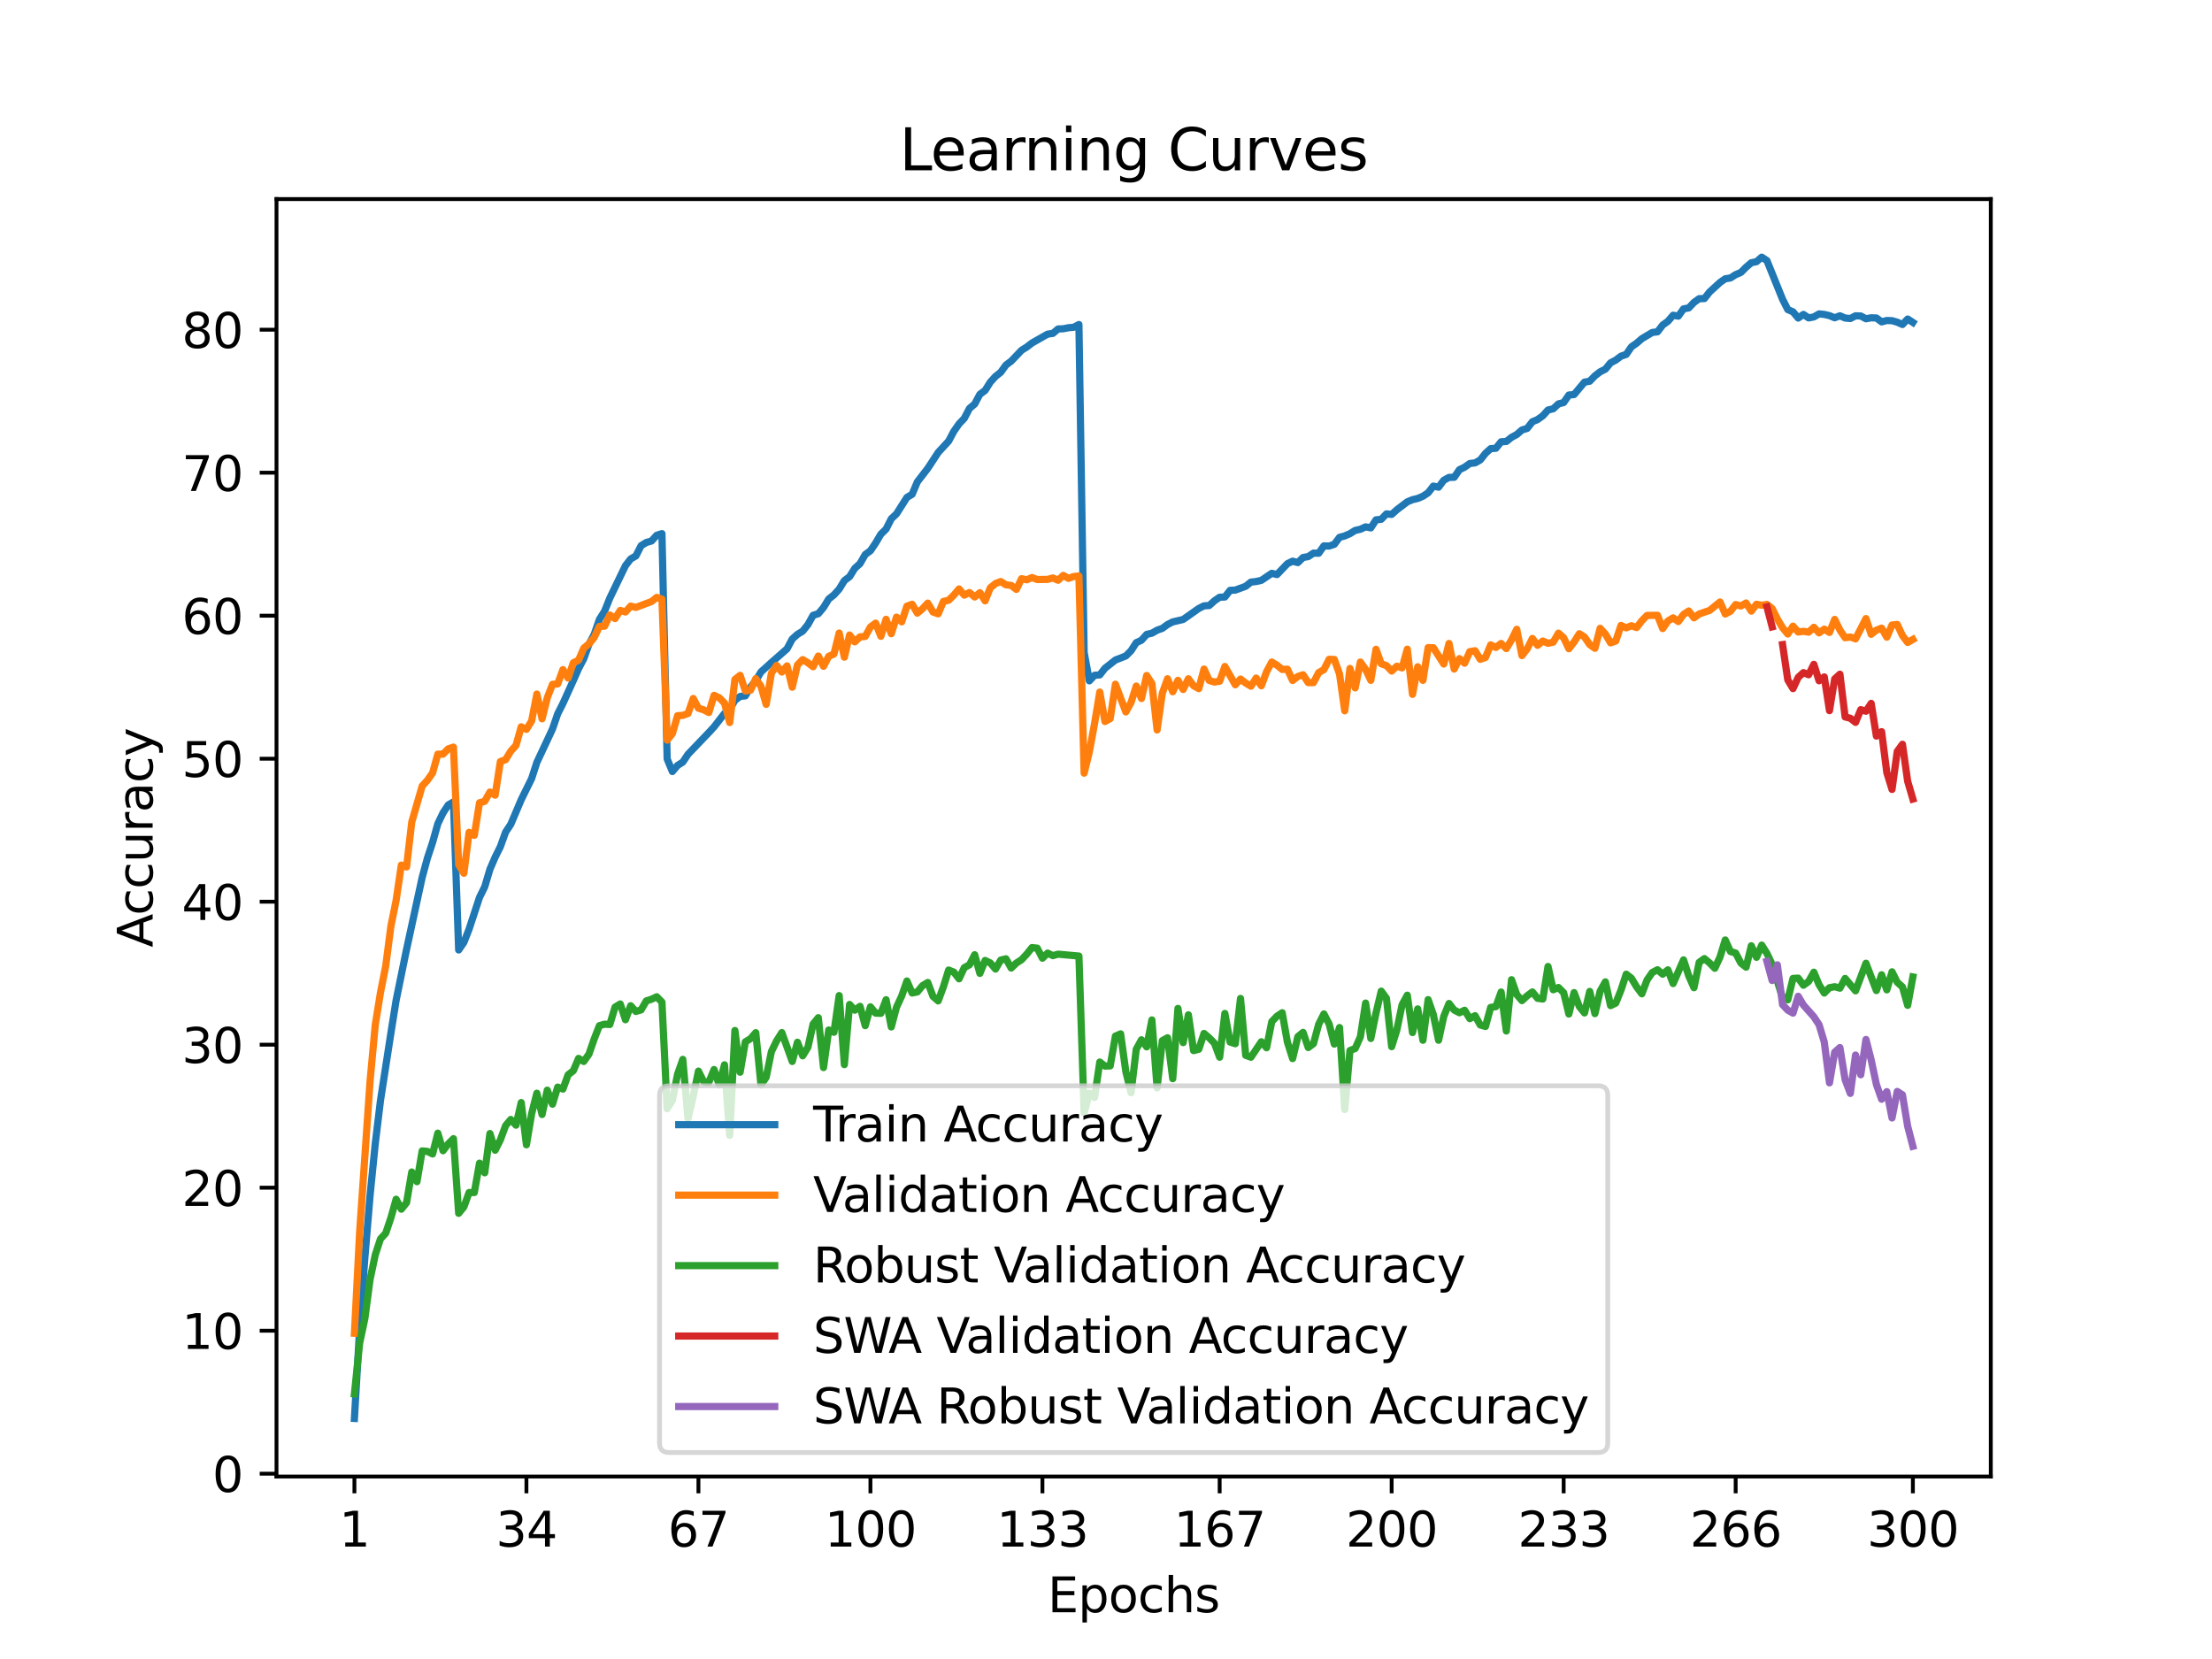 <?xml version="1.0" encoding="utf-8" standalone="no"?>
<!DOCTYPE svg PUBLIC "-//W3C//DTD SVG 1.1//EN"
  "http://www.w3.org/Graphics/SVG/1.1/DTD/svg11.dtd">
<svg xmlns:xlink="http://www.w3.org/1999/xlink" width="460.8pt" height="345.6pt" viewBox="0 0 460.8 345.6" xmlns="http://www.w3.org/2000/svg" version="1.1">
 <defs>
  <style type="text/css">*{stroke-linejoin: round; stroke-linecap: butt}</style>
 </defs>
 <g id="figure_1">
  <g id="patch_1">
   <path d="M 0 345.6 
L 460.8 345.6 
L 460.8 0 
L 0 0 
z
" style="fill: #ffffff"/>
  </g>
  <g id="axes_1">
   <g id="patch_2">
    <path d="M 57.6 307.584 
L 414.72 307.584 
L 414.72 41.472 
L 57.6 41.472 
z
" style="fill: #ffffff"/>
   </g>
   <g id="matplotlib.axis_1">
    <g id="xtick_1">
     <g id="line2d_1">
      <defs>
       <path id="m70c960aba0" d="M 0 0 
L 0 3.5 
" style="stroke: #000000; stroke-width: 0.8"/>
      </defs>
      <g>
       <use xlink:href="#m70c960aba0" x="73.833" y="307.584" style="stroke: #000000; stroke-width: 0.8"/>
      </g>
     </g>
     <g id="text_1">
      <!-- 1 -->
      <g transform="translate(70.651 322.182) scale(0.1 -0.1)">
       <defs>
        <path id="DejaVuSans-31" d="M 794 531 
L 1825 531 
L 1825 4091 
L 703 3866 
L 703 4441 
L 1819 4666 
L 2450 4666 
L 2450 531 
L 3481 531 
L 3481 0 
L 794 0 
L 794 531 
z
" transform="scale(0.016)"/>
       </defs>
       <use xlink:href="#DejaVuSans-31"/>
      </g>
     </g>
    </g>
    <g id="xtick_2">
     <g id="line2d_2">
      <g>
       <use xlink:href="#m70c960aba0" x="109.664" y="307.584" style="stroke: #000000; stroke-width: 0.8"/>
      </g>
     </g>
     <g id="text_2">
      <!-- 34 -->
      <g transform="translate(103.302 322.182) scale(0.1 -0.1)">
       <defs>
        <path id="DejaVuSans-33" d="M 2597 2516 
Q 3050 2419 3304 2112 
Q 3559 1806 3559 1356 
Q 3559 666 3084 287 
Q 2609 -91 1734 -91 
Q 1441 -91 1130 -33 
Q 819 25 488 141 
L 488 750 
Q 750 597 1062 519 
Q 1375 441 1716 441 
Q 2309 441 2620 675 
Q 2931 909 2931 1356 
Q 2931 1769 2642 2001 
Q 2353 2234 1838 2234 
L 1294 2234 
L 1294 2753 
L 1863 2753 
Q 2328 2753 2575 2939 
Q 2822 3125 2822 3475 
Q 2822 3834 2567 4026 
Q 2313 4219 1838 4219 
Q 1578 4219 1281 4162 
Q 984 4106 628 3988 
L 628 4550 
Q 988 4650 1302 4700 
Q 1616 4750 1894 4750 
Q 2613 4750 3031 4423 
Q 3450 4097 3450 3541 
Q 3450 3153 3228 2886 
Q 3006 2619 2597 2516 
z
" transform="scale(0.016)"/>
        <path id="DejaVuSans-34" d="M 2419 4116 
L 825 1625 
L 2419 1625 
L 2419 4116 
z
M 2253 4666 
L 3047 4666 
L 3047 1625 
L 3713 1625 
L 3713 1100 
L 3047 1100 
L 3047 0 
L 2419 0 
L 2419 1100 
L 313 1100 
L 313 1709 
L 2253 4666 
z
" transform="scale(0.016)"/>
       </defs>
       <use xlink:href="#DejaVuSans-33"/>
       <use xlink:href="#DejaVuSans-34" x="63.623"/>
      </g>
     </g>
    </g>
    <g id="xtick_3">
     <g id="line2d_3">
      <g>
       <use xlink:href="#m70c960aba0" x="145.496" y="307.584" style="stroke: #000000; stroke-width: 0.8"/>
      </g>
     </g>
     <g id="text_3">
      <!-- 67 -->
      <g transform="translate(139.133 322.182) scale(0.1 -0.1)">
       <defs>
        <path id="DejaVuSans-36" d="M 2113 2584 
Q 1688 2584 1439 2293 
Q 1191 2003 1191 1497 
Q 1191 994 1439 701 
Q 1688 409 2113 409 
Q 2538 409 2786 701 
Q 3034 994 3034 1497 
Q 3034 2003 2786 2293 
Q 2538 2584 2113 2584 
z
M 3366 4563 
L 3366 3988 
Q 3128 4100 2886 4159 
Q 2644 4219 2406 4219 
Q 1781 4219 1451 3797 
Q 1122 3375 1075 2522 
Q 1259 2794 1537 2939 
Q 1816 3084 2150 3084 
Q 2853 3084 3261 2657 
Q 3669 2231 3669 1497 
Q 3669 778 3244 343 
Q 2819 -91 2113 -91 
Q 1303 -91 875 529 
Q 447 1150 447 2328 
Q 447 3434 972 4092 
Q 1497 4750 2381 4750 
Q 2619 4750 2861 4703 
Q 3103 4656 3366 4563 
z
" transform="scale(0.016)"/>
        <path id="DejaVuSans-37" d="M 525 4666 
L 3525 4666 
L 3525 4397 
L 1831 0 
L 1172 0 
L 2766 4134 
L 525 4134 
L 525 4666 
z
" transform="scale(0.016)"/>
       </defs>
       <use xlink:href="#DejaVuSans-36"/>
       <use xlink:href="#DejaVuSans-37" x="63.623"/>
      </g>
     </g>
    </g>
    <g id="xtick_4">
     <g id="line2d_4">
      <g>
       <use xlink:href="#m70c960aba0" x="181.327" y="307.584" style="stroke: #000000; stroke-width: 0.8"/>
      </g>
     </g>
     <g id="text_4">
      <!-- 100 -->
      <g transform="translate(171.783 322.182) scale(0.1 -0.1)">
       <defs>
        <path id="DejaVuSans-30" d="M 2034 4250 
Q 1547 4250 1301 3770 
Q 1056 3291 1056 2328 
Q 1056 1369 1301 889 
Q 1547 409 2034 409 
Q 2525 409 2770 889 
Q 3016 1369 3016 2328 
Q 3016 3291 2770 3770 
Q 2525 4250 2034 4250 
z
M 2034 4750 
Q 2819 4750 3233 4129 
Q 3647 3509 3647 2328 
Q 3647 1150 3233 529 
Q 2819 -91 2034 -91 
Q 1250 -91 836 529 
Q 422 1150 422 2328 
Q 422 3509 836 4129 
Q 1250 4750 2034 4750 
z
" transform="scale(0.016)"/>
       </defs>
       <use xlink:href="#DejaVuSans-31"/>
       <use xlink:href="#DejaVuSans-30" x="63.623"/>
       <use xlink:href="#DejaVuSans-30" x="127.246"/>
      </g>
     </g>
    </g>
    <g id="xtick_5">
     <g id="line2d_5">
      <g>
       <use xlink:href="#m70c960aba0" x="217.158" y="307.584" style="stroke: #000000; stroke-width: 0.8"/>
      </g>
     </g>
     <g id="text_5">
      <!-- 133 -->
      <g transform="translate(207.615 322.182) scale(0.1 -0.1)">
       <use xlink:href="#DejaVuSans-31"/>
       <use xlink:href="#DejaVuSans-33" x="63.623"/>
       <use xlink:href="#DejaVuSans-33" x="127.246"/>
      </g>
     </g>
    </g>
    <g id="xtick_6">
     <g id="line2d_6">
      <g>
       <use xlink:href="#m70c960aba0" x="254.076" y="307.584" style="stroke: #000000; stroke-width: 0.8"/>
      </g>
     </g>
     <g id="text_6">
      <!-- 167 -->
      <g transform="translate(244.532 322.182) scale(0.1 -0.1)">
       <use xlink:href="#DejaVuSans-31"/>
       <use xlink:href="#DejaVuSans-36" x="63.623"/>
       <use xlink:href="#DejaVuSans-37" x="127.246"/>
      </g>
     </g>
    </g>
    <g id="xtick_7">
     <g id="line2d_7">
      <g>
       <use xlink:href="#m70c960aba0" x="289.907" y="307.584" style="stroke: #000000; stroke-width: 0.8"/>
      </g>
     </g>
     <g id="text_7">
      <!-- 200 -->
      <g transform="translate(280.363 322.182) scale(0.1 -0.1)">
       <defs>
        <path id="DejaVuSans-32" d="M 1228 531 
L 3431 531 
L 3431 0 
L 469 0 
L 469 531 
Q 828 903 1448 1529 
Q 2069 2156 2228 2338 
Q 2531 2678 2651 2914 
Q 2772 3150 2772 3378 
Q 2772 3750 2511 3984 
Q 2250 4219 1831 4219 
Q 1534 4219 1204 4116 
Q 875 4013 500 3803 
L 500 4441 
Q 881 4594 1212 4672 
Q 1544 4750 1819 4750 
Q 2544 4750 2975 4387 
Q 3406 4025 3406 3419 
Q 3406 3131 3298 2873 
Q 3191 2616 2906 2266 
Q 2828 2175 2409 1742 
Q 1991 1309 1228 531 
z
" transform="scale(0.016)"/>
       </defs>
       <use xlink:href="#DejaVuSans-32"/>
       <use xlink:href="#DejaVuSans-30" x="63.623"/>
       <use xlink:href="#DejaVuSans-30" x="127.246"/>
      </g>
     </g>
    </g>
    <g id="xtick_8">
     <g id="line2d_8">
      <g>
       <use xlink:href="#m70c960aba0" x="325.739" y="307.584" style="stroke: #000000; stroke-width: 0.8"/>
      </g>
     </g>
     <g id="text_8">
      <!-- 233 -->
      <g transform="translate(316.195 322.182) scale(0.1 -0.1)">
       <use xlink:href="#DejaVuSans-32"/>
       <use xlink:href="#DejaVuSans-33" x="63.623"/>
       <use xlink:href="#DejaVuSans-33" x="127.246"/>
      </g>
     </g>
    </g>
    <g id="xtick_9">
     <g id="line2d_9">
      <g>
       <use xlink:href="#m70c960aba0" x="361.57" y="307.584" style="stroke: #000000; stroke-width: 0.8"/>
      </g>
     </g>
     <g id="text_9">
      <!-- 266 -->
      <g transform="translate(352.026 322.182) scale(0.1 -0.1)">
       <use xlink:href="#DejaVuSans-32"/>
       <use xlink:href="#DejaVuSans-36" x="63.623"/>
       <use xlink:href="#DejaVuSans-36" x="127.246"/>
      </g>
     </g>
    </g>
    <g id="xtick_10">
     <g id="line2d_10">
      <g>
       <use xlink:href="#m70c960aba0" x="398.487" y="307.584" style="stroke: #000000; stroke-width: 0.8"/>
      </g>
     </g>
     <g id="text_10">
      <!-- 300 -->
      <g transform="translate(388.944 322.182) scale(0.1 -0.1)">
       <use xlink:href="#DejaVuSans-33"/>
       <use xlink:href="#DejaVuSans-30" x="63.623"/>
       <use xlink:href="#DejaVuSans-30" x="127.246"/>
      </g>
     </g>
    </g>
    <g id="text_11">
     <!-- Epochs -->
     <g transform="translate(218.244 335.861) scale(0.1 -0.1)">
      <defs>
       <path id="DejaVuSans-45" d="M 628 4666 
L 3578 4666 
L 3578 4134 
L 1259 4134 
L 1259 2753 
L 3481 2753 
L 3481 2222 
L 1259 2222 
L 1259 531 
L 3634 531 
L 3634 0 
L 628 0 
L 628 4666 
z
" transform="scale(0.016)"/>
       <path id="DejaVuSans-70" d="M 1159 525 
L 1159 -1331 
L 581 -1331 
L 581 3500 
L 1159 3500 
L 1159 2969 
Q 1341 3281 1617 3432 
Q 1894 3584 2278 3584 
Q 2916 3584 3314 3078 
Q 3713 2572 3713 1747 
Q 3713 922 3314 415 
Q 2916 -91 2278 -91 
Q 1894 -91 1617 61 
Q 1341 213 1159 525 
z
M 3116 1747 
Q 3116 2381 2855 2742 
Q 2594 3103 2138 3103 
Q 1681 3103 1420 2742 
Q 1159 2381 1159 1747 
Q 1159 1113 1420 752 
Q 1681 391 2138 391 
Q 2594 391 2855 752 
Q 3116 1113 3116 1747 
z
" transform="scale(0.016)"/>
       <path id="DejaVuSans-6f" d="M 1959 3097 
Q 1497 3097 1228 2736 
Q 959 2375 959 1747 
Q 959 1119 1226 758 
Q 1494 397 1959 397 
Q 2419 397 2687 759 
Q 2956 1122 2956 1747 
Q 2956 2369 2687 2733 
Q 2419 3097 1959 3097 
z
M 1959 3584 
Q 2709 3584 3137 3096 
Q 3566 2609 3566 1747 
Q 3566 888 3137 398 
Q 2709 -91 1959 -91 
Q 1206 -91 779 398 
Q 353 888 353 1747 
Q 353 2609 779 3096 
Q 1206 3584 1959 3584 
z
" transform="scale(0.016)"/>
       <path id="DejaVuSans-63" d="M 3122 3366 
L 3122 2828 
Q 2878 2963 2633 3030 
Q 2388 3097 2138 3097 
Q 1578 3097 1268 2742 
Q 959 2388 959 1747 
Q 959 1106 1268 751 
Q 1578 397 2138 397 
Q 2388 397 2633 464 
Q 2878 531 3122 666 
L 3122 134 
Q 2881 22 2623 -34 
Q 2366 -91 2075 -91 
Q 1284 -91 818 406 
Q 353 903 353 1747 
Q 353 2603 823 3093 
Q 1294 3584 2113 3584 
Q 2378 3584 2631 3529 
Q 2884 3475 3122 3366 
z
" transform="scale(0.016)"/>
       <path id="DejaVuSans-68" d="M 3513 2113 
L 3513 0 
L 2938 0 
L 2938 2094 
Q 2938 2591 2744 2837 
Q 2550 3084 2163 3084 
Q 1697 3084 1428 2787 
Q 1159 2491 1159 1978 
L 1159 0 
L 581 0 
L 581 4863 
L 1159 4863 
L 1159 2956 
Q 1366 3272 1645 3428 
Q 1925 3584 2291 3584 
Q 2894 3584 3203 3211 
Q 3513 2838 3513 2113 
z
" transform="scale(0.016)"/>
       <path id="DejaVuSans-73" d="M 2834 3397 
L 2834 2853 
Q 2591 2978 2328 3040 
Q 2066 3103 1784 3103 
Q 1356 3103 1142 2972 
Q 928 2841 928 2578 
Q 928 2378 1081 2264 
Q 1234 2150 1697 2047 
L 1894 2003 
Q 2506 1872 2764 1633 
Q 3022 1394 3022 966 
Q 3022 478 2636 193 
Q 2250 -91 1575 -91 
Q 1294 -91 989 -36 
Q 684 19 347 128 
L 347 722 
Q 666 556 975 473 
Q 1284 391 1588 391 
Q 1994 391 2212 530 
Q 2431 669 2431 922 
Q 2431 1156 2273 1281 
Q 2116 1406 1581 1522 
L 1381 1569 
Q 847 1681 609 1914 
Q 372 2147 372 2553 
Q 372 3047 722 3315 
Q 1072 3584 1716 3584 
Q 2034 3584 2315 3537 
Q 2597 3491 2834 3397 
z
" transform="scale(0.016)"/>
      </defs>
      <use xlink:href="#DejaVuSans-45"/>
      <use xlink:href="#DejaVuSans-70" x="63.184"/>
      <use xlink:href="#DejaVuSans-6f" x="126.66"/>
      <use xlink:href="#DejaVuSans-63" x="187.842"/>
      <use xlink:href="#DejaVuSans-68" x="242.822"/>
      <use xlink:href="#DejaVuSans-73" x="306.201"/>
     </g>
    </g>
   </g>
   <g id="matplotlib.axis_2">
    <g id="ytick_1">
     <g id="line2d_11">
      <defs>
       <path id="md797a77ddd" d="M 0 0 
L -3.5 0 
" style="stroke: #000000; stroke-width: 0.8"/>
      </defs>
      <g>
       <use xlink:href="#md797a77ddd" x="57.6" y="306.995" style="stroke: #000000; stroke-width: 0.8"/>
      </g>
     </g>
     <g id="text_12">
      <!-- 0 -->
      <g transform="translate(44.237 310.795) scale(0.1 -0.1)">
       <use xlink:href="#DejaVuSans-30"/>
      </g>
     </g>
    </g>
    <g id="ytick_2">
     <g id="line2d_12">
      <g>
       <use xlink:href="#md797a77ddd" x="57.6" y="277.207" style="stroke: #000000; stroke-width: 0.8"/>
      </g>
     </g>
     <g id="text_13">
      <!-- 10 -->
      <g transform="translate(37.875 281.006) scale(0.1 -0.1)">
       <use xlink:href="#DejaVuSans-31"/>
       <use xlink:href="#DejaVuSans-30" x="63.623"/>
      </g>
     </g>
    </g>
    <g id="ytick_3">
     <g id="line2d_13">
      <g>
       <use xlink:href="#md797a77ddd" x="57.6" y="247.418" style="stroke: #000000; stroke-width: 0.8"/>
      </g>
     </g>
     <g id="text_14">
      <!-- 20 -->
      <g transform="translate(37.875 251.217) scale(0.1 -0.1)">
       <use xlink:href="#DejaVuSans-32"/>
       <use xlink:href="#DejaVuSans-30" x="63.623"/>
      </g>
     </g>
    </g>
    <g id="ytick_4">
     <g id="line2d_14">
      <g>
       <use xlink:href="#md797a77ddd" x="57.6" y="217.629" style="stroke: #000000; stroke-width: 0.8"/>
      </g>
     </g>
     <g id="text_15">
      <!-- 30 -->
      <g transform="translate(37.875 221.428) scale(0.1 -0.1)">
       <use xlink:href="#DejaVuSans-33"/>
       <use xlink:href="#DejaVuSans-30" x="63.623"/>
      </g>
     </g>
    </g>
    <g id="ytick_5">
     <g id="line2d_15">
      <g>
       <use xlink:href="#md797a77ddd" x="57.6" y="187.841" style="stroke: #000000; stroke-width: 0.8"/>
      </g>
     </g>
     <g id="text_16">
      <!-- 40 -->
      <g transform="translate(37.875 191.64) scale(0.1 -0.1)">
       <use xlink:href="#DejaVuSans-34"/>
       <use xlink:href="#DejaVuSans-30" x="63.623"/>
      </g>
     </g>
    </g>
    <g id="ytick_6">
     <g id="line2d_16">
      <g>
       <use xlink:href="#md797a77ddd" x="57.6" y="158.052" style="stroke: #000000; stroke-width: 0.8"/>
      </g>
     </g>
     <g id="text_17">
      <!-- 50 -->
      <g transform="translate(37.875 161.851) scale(0.1 -0.1)">
       <defs>
        <path id="DejaVuSans-35" d="M 691 4666 
L 3169 4666 
L 3169 4134 
L 1269 4134 
L 1269 2991 
Q 1406 3038 1543 3061 
Q 1681 3084 1819 3084 
Q 2600 3084 3056 2656 
Q 3513 2228 3513 1497 
Q 3513 744 3044 326 
Q 2575 -91 1722 -91 
Q 1428 -91 1123 -41 
Q 819 9 494 109 
L 494 744 
Q 775 591 1075 516 
Q 1375 441 1709 441 
Q 2250 441 2565 725 
Q 2881 1009 2881 1497 
Q 2881 1984 2565 2268 
Q 2250 2553 1709 2553 
Q 1456 2553 1204 2497 
Q 953 2441 691 2322 
L 691 4666 
z
" transform="scale(0.016)"/>
       </defs>
       <use xlink:href="#DejaVuSans-35"/>
       <use xlink:href="#DejaVuSans-30" x="63.623"/>
      </g>
     </g>
    </g>
    <g id="ytick_7">
     <g id="line2d_17">
      <g>
       <use xlink:href="#md797a77ddd" x="57.6" y="128.263" style="stroke: #000000; stroke-width: 0.8"/>
      </g>
     </g>
     <g id="text_18">
      <!-- 60 -->
      <g transform="translate(37.875 132.062) scale(0.1 -0.1)">
       <use xlink:href="#DejaVuSans-36"/>
       <use xlink:href="#DejaVuSans-30" x="63.623"/>
      </g>
     </g>
    </g>
    <g id="ytick_8">
     <g id="line2d_18">
      <g>
       <use xlink:href="#md797a77ddd" x="57.6" y="98.474" style="stroke: #000000; stroke-width: 0.8"/>
      </g>
     </g>
     <g id="text_19">
      <!-- 70 -->
      <g transform="translate(37.875 102.274) scale(0.1 -0.1)">
       <use xlink:href="#DejaVuSans-37"/>
       <use xlink:href="#DejaVuSans-30" x="63.623"/>
      </g>
     </g>
    </g>
    <g id="ytick_9">
     <g id="line2d_19">
      <g>
       <use xlink:href="#md797a77ddd" x="57.6" y="68.686" style="stroke: #000000; stroke-width: 0.8"/>
      </g>
     </g>
     <g id="text_20">
      <!-- 80 -->
      <g transform="translate(37.875 72.485) scale(0.1 -0.1)">
       <defs>
        <path id="DejaVuSans-38" d="M 2034 2216 
Q 1584 2216 1326 1975 
Q 1069 1734 1069 1313 
Q 1069 891 1326 650 
Q 1584 409 2034 409 
Q 2484 409 2743 651 
Q 3003 894 3003 1313 
Q 3003 1734 2745 1975 
Q 2488 2216 2034 2216 
z
M 1403 2484 
Q 997 2584 770 2862 
Q 544 3141 544 3541 
Q 544 4100 942 4425 
Q 1341 4750 2034 4750 
Q 2731 4750 3128 4425 
Q 3525 4100 3525 3541 
Q 3525 3141 3298 2862 
Q 3072 2584 2669 2484 
Q 3125 2378 3379 2068 
Q 3634 1759 3634 1313 
Q 3634 634 3220 271 
Q 2806 -91 2034 -91 
Q 1263 -91 848 271 
Q 434 634 434 1313 
Q 434 1759 690 2068 
Q 947 2378 1403 2484 
z
M 1172 3481 
Q 1172 3119 1398 2916 
Q 1625 2713 2034 2713 
Q 2441 2713 2670 2916 
Q 2900 3119 2900 3481 
Q 2900 3844 2670 4047 
Q 2441 4250 2034 4250 
Q 1625 4250 1398 4047 
Q 1172 3844 1172 3481 
z
" transform="scale(0.016)"/>
       </defs>
       <use xlink:href="#DejaVuSans-38"/>
       <use xlink:href="#DejaVuSans-30" x="63.623"/>
      </g>
     </g>
    </g>
    <g id="text_21">
     <!-- Accuracy -->
     <g transform="translate(31.795 197.356) rotate(-90) scale(0.1 -0.1)">
      <defs>
       <path id="DejaVuSans-41" d="M 2188 4044 
L 1331 1722 
L 3047 1722 
L 2188 4044 
z
M 1831 4666 
L 2547 4666 
L 4325 0 
L 3669 0 
L 3244 1197 
L 1141 1197 
L 716 0 
L 50 0 
L 1831 4666 
z
" transform="scale(0.016)"/>
       <path id="DejaVuSans-75" d="M 544 1381 
L 544 3500 
L 1119 3500 
L 1119 1403 
Q 1119 906 1312 657 
Q 1506 409 1894 409 
Q 2359 409 2629 706 
Q 2900 1003 2900 1516 
L 2900 3500 
L 3475 3500 
L 3475 0 
L 2900 0 
L 2900 538 
Q 2691 219 2414 64 
Q 2138 -91 1772 -91 
Q 1169 -91 856 284 
Q 544 659 544 1381 
z
M 1991 3584 
L 1991 3584 
z
" transform="scale(0.016)"/>
       <path id="DejaVuSans-72" d="M 2631 2963 
Q 2534 3019 2420 3045 
Q 2306 3072 2169 3072 
Q 1681 3072 1420 2755 
Q 1159 2438 1159 1844 
L 1159 0 
L 581 0 
L 581 3500 
L 1159 3500 
L 1159 2956 
Q 1341 3275 1631 3429 
Q 1922 3584 2338 3584 
Q 2397 3584 2469 3576 
Q 2541 3569 2628 3553 
L 2631 2963 
z
" transform="scale(0.016)"/>
       <path id="DejaVuSans-61" d="M 2194 1759 
Q 1497 1759 1228 1600 
Q 959 1441 959 1056 
Q 959 750 1161 570 
Q 1363 391 1709 391 
Q 2188 391 2477 730 
Q 2766 1069 2766 1631 
L 2766 1759 
L 2194 1759 
z
M 3341 1997 
L 3341 0 
L 2766 0 
L 2766 531 
Q 2569 213 2275 61 
Q 1981 -91 1556 -91 
Q 1019 -91 701 211 
Q 384 513 384 1019 
Q 384 1609 779 1909 
Q 1175 2209 1959 2209 
L 2766 2209 
L 2766 2266 
Q 2766 2663 2505 2880 
Q 2244 3097 1772 3097 
Q 1472 3097 1187 3025 
Q 903 2953 641 2809 
L 641 3341 
Q 956 3463 1253 3523 
Q 1550 3584 1831 3584 
Q 2591 3584 2966 3190 
Q 3341 2797 3341 1997 
z
" transform="scale(0.016)"/>
       <path id="DejaVuSans-79" d="M 2059 -325 
Q 1816 -950 1584 -1140 
Q 1353 -1331 966 -1331 
L 506 -1331 
L 506 -850 
L 844 -850 
Q 1081 -850 1212 -737 
Q 1344 -625 1503 -206 
L 1606 56 
L 191 3500 
L 800 3500 
L 1894 763 
L 2988 3500 
L 3597 3500 
L 2059 -325 
z
" transform="scale(0.016)"/>
      </defs>
      <use xlink:href="#DejaVuSans-41"/>
      <use xlink:href="#DejaVuSans-63" x="66.658"/>
      <use xlink:href="#DejaVuSans-63" x="121.639"/>
      <use xlink:href="#DejaVuSans-75" x="176.619"/>
      <use xlink:href="#DejaVuSans-72" x="239.998"/>
      <use xlink:href="#DejaVuSans-61" x="281.111"/>
      <use xlink:href="#DejaVuSans-63" x="342.391"/>
      <use xlink:href="#DejaVuSans-79" x="397.371"/>
     </g>
    </g>
   </g>
   <g id="line2d_20">
    <path d="M 73.833 295.488 
L 74.919 276.831 
L 76.004 262.065 
L 77.09 249.071 
L 78.176 238.213 
L 79.262 229.253 
L 81.433 215.196 
L 82.519 208.383 
L 84.691 197.775 
L 87.948 182.776 
L 89.034 178.77 
L 90.12 175.484 
L 91.206 171.597 
L 92.291 169.342 
L 93.377 167.689 
L 94.463 167.054 
L 95.549 197.894 
L 96.635 196.318 
L 97.72 193.557 
L 99.892 186.941 
L 100.978 184.731 
L 102.064 181.079 
L 103.149 178.564 
L 104.235 176.378 
L 105.321 173.357 
L 106.407 171.716 
L 108.578 166.592 
L 110.75 162.187 
L 111.836 158.82 
L 114.007 154.2 
L 115.093 151.868 
L 116.179 148.701 
L 117.265 146.547 
L 119.436 141.763 
L 120.522 139.291 
L 121.608 137.236 
L 122.694 134.197 
L 123.78 132.157 
L 124.865 129.029 
L 125.951 127.31 
L 127.037 124.59 
L 130.294 117.84 
L 131.38 116.443 
L 132.466 115.809 
L 133.552 113.679 
L 134.638 113.008 
L 135.723 112.696 
L 136.809 111.501 
L 137.895 111.167 
L 138.981 158.1 
L 140.067 160.724 
L 141.152 159.449 
L 142.238 158.761 
L 143.324 157.131 
L 147.667 152.595 
L 148.753 151.421 
L 150.925 148.624 
L 152.01 147.816 
L 153.096 145.88 
L 154.182 145.079 
L 155.268 144.96 
L 156.354 143.122 
L 157.439 141.805 
L 158.525 139.979 
L 160.697 138.019 
L 163.954 135.162 
L 165.04 133.119 
L 166.126 132.145 
L 167.212 131.486 
L 168.297 130.125 
L 169.383 128.18 
L 170.469 127.846 
L 171.555 126.553 
L 172.641 124.781 
L 173.726 123.929 
L 174.812 122.725 
L 175.898 120.947 
L 176.984 120.131 
L 178.07 118.397 
L 179.155 117.414 
L 180.241 115.52 
L 181.327 114.733 
L 182.413 113.122 
L 183.499 111.281 
L 184.584 110.22 
L 185.67 108.069 
L 186.756 107.048 
L 188.928 103.622 
L 190.013 102.97 
L 191.099 100.381 
L 193.271 97.575 
L 195.442 94.256 
L 197.614 91.897 
L 198.7 89.857 
L 199.786 88.299 
L 200.871 87.164 
L 201.957 85.084 
L 203.043 84.167 
L 204.129 82.138 
L 205.215 81.337 
L 206.3 79.603 
L 207.386 78.409 
L 208.472 77.554 
L 209.558 76.044 
L 210.644 75.239 
L 212.815 72.966 
L 213.901 72.287 
L 214.987 71.45 
L 218.244 69.603 
L 219.33 69.451 
L 220.416 68.534 
L 221.502 68.486 
L 222.587 68.272 
L 223.673 68.179 
L 224.759 67.601 
L 225.845 135.91 
L 226.931 141.832 
L 228.016 140.673 
L 229.102 140.596 
L 230.188 139.208 
L 232.36 137.498 
L 234.531 136.649 
L 235.617 135.561 
L 236.703 133.884 
L 237.789 133.372 
L 238.875 132.154 
L 239.96 131.909 
L 241.046 131.284 
L 242.132 130.902 
L 243.218 130.104 
L 244.304 129.553 
L 246.475 129.047 
L 249.733 126.747 
L 250.818 126.208 
L 251.904 126.142 
L 252.99 125.156 
L 254.076 124.414 
L 255.162 124.37 
L 256.247 122.982 
L 257.333 122.928 
L 259.505 122.133 
L 260.591 121.263 
L 261.676 121.141 
L 262.762 120.899 
L 264.934 119.431 
L 266.02 119.693 
L 268.191 117.423 
L 269.277 116.905 
L 270.363 117.197 
L 271.449 116.136 
L 272.534 115.949 
L 273.62 115.225 
L 274.706 115.251 
L 275.792 113.717 
L 276.878 113.756 
L 277.963 113.39 
L 279.049 111.936 
L 280.135 111.644 
L 281.221 111.173 
L 282.307 110.497 
L 283.392 110.256 
L 284.478 109.755 
L 285.564 109.967 
L 286.65 108.293 
L 287.736 108.18 
L 288.821 107.054 
L 289.907 107.161 
L 290.993 106.193 
L 293.165 104.542 
L 294.25 104.093 
L 295.336 103.836 
L 296.422 103.378 
L 297.508 102.654 
L 298.594 101.263 
L 299.679 101.489 
L 300.765 100.047 
L 301.851 99.449 
L 302.937 99.431 
L 304.023 97.849 
L 305.108 97.322 
L 306.194 96.553 
L 307.28 96.428 
L 308.366 95.82 
L 309.452 94.441 
L 310.537 93.458 
L 311.623 93.384 
L 312.709 92.031 
L 313.795 91.969 
L 314.881 91.105 
L 315.966 90.521 
L 317.052 89.574 
L 318.138 89.246 
L 319.224 87.855 
L 320.31 87.396 
L 321.395 86.616 
L 322.481 85.412 
L 323.567 85.156 
L 324.653 84.14 
L 325.739 83.86 
L 326.824 82.287 
L 327.91 82.192 
L 330.082 79.603 
L 331.168 79.413 
L 332.253 78.29 
L 333.339 77.453 
L 334.425 76.91 
L 335.511 75.582 
L 336.597 75.016 
L 337.682 74.197 
L 338.768 73.83 
L 339.854 72.251 
L 340.94 71.495 
L 342.026 70.556 
L 344.197 69.258 
L 345.283 69.121 
L 346.369 67.712 
L 347.455 66.934 
L 348.54 65.671 
L 349.626 65.859 
L 350.712 64.346 
L 351.798 64.146 
L 352.884 63.002 
L 353.969 62.216 
L 355.055 62.201 
L 356.141 60.822 
L 358.313 58.835 
L 359.398 58.075 
L 360.484 57.905 
L 361.57 57.211 
L 362.656 56.755 
L 363.742 55.662 
L 364.827 54.736 
L 365.913 54.512 
L 366.999 53.568 
L 368.085 54.292 
L 371.342 62.35 
L 372.428 64.492 
L 373.514 64.959 
L 374.6 66.255 
L 375.685 65.501 
L 376.771 66.228 
L 377.857 66.02 
L 378.943 65.394 
L 380.029 65.501 
L 381.114 65.755 
L 382.2 66.198 
L 383.286 65.784 
L 384.372 66.255 
L 385.458 66.353 
L 386.543 65.79 
L 387.629 65.826 
L 388.715 66.404 
L 389.801 66.204 
L 390.887 66.24 
L 391.972 67.053 
L 393.058 66.764 
L 394.144 66.806 
L 395.23 67.119 
L 396.316 67.601 
L 397.401 66.458 
L 398.487 67.167 
L 398.487 67.167 
" clip-path="url(#p82b47d147b)" style="fill: none; stroke: #1f77b4; stroke-width: 1.5; stroke-linecap: square"/>
   </g>
   <g id="line2d_21">
    <path d="M 73.833 277.743 
L 74.919 256.682 
L 77.09 225.225 
L 78.176 213.489 
L 79.262 206.756 
L 80.348 201.275 
L 81.433 192.934 
L 82.519 187.572 
L 83.605 180.215 
L 84.691 180.602 
L 85.777 171.248 
L 87.948 163.742 
L 89.034 162.55 
L 90.12 161.001 
L 91.206 157.099 
L 92.291 157.099 
L 93.377 155.996 
L 94.463 155.639 
L 95.549 180.125 
L 96.635 181.913 
L 97.72 173.393 
L 98.806 174.019 
L 99.892 167.227 
L 100.978 166.929 
L 102.064 164.993 
L 103.149 165.648 
L 104.235 158.648 
L 105.321 158.26 
L 106.407 156.473 
L 107.493 155.282 
L 108.578 151.409 
L 109.664 151.945 
L 110.75 150.188 
L 111.836 144.587 
L 112.922 149.741 
L 114.007 145.362 
L 115.093 142.562 
L 116.179 142.472 
L 117.265 139.494 
L 118.351 141.251 
L 119.436 138.064 
L 120.522 137.527 
L 121.608 135.025 
L 122.694 134.132 
L 123.78 132.791 
L 124.865 130.497 
L 125.951 130.438 
L 127.037 128.114 
L 128.123 128.859 
L 129.209 127.161 
L 130.294 127.489 
L 131.38 126.267 
L 132.466 126.535 
L 135.723 125.314 
L 136.809 124.45 
L 137.895 124.808 
L 138.981 154.179 
L 140.067 152.839 
L 141.152 149.085 
L 142.238 149.026 
L 143.324 148.639 
L 144.41 145.511 
L 145.496 147.536 
L 146.581 147.864 
L 147.667 148.43 
L 148.753 144.855 
L 149.839 145.362 
L 150.925 146.464 
L 152.01 150.515 
L 153.096 141.549 
L 154.182 140.685 
L 155.268 143.932 
L 156.354 143.783 
L 157.439 141.37 
L 158.525 142.979 
L 159.611 146.732 
L 160.697 140.238 
L 161.783 138.63 
L 162.868 140 
L 163.954 138.719 
L 165.04 143.158 
L 166.126 138.51 
L 167.212 137.408 
L 168.297 138.064 
L 169.383 138.898 
L 170.469 136.664 
L 171.555 138.808 
L 172.641 136.723 
L 173.726 136.247 
L 174.812 131.868 
L 175.898 136.902 
L 176.984 132.285 
L 178.07 133.715 
L 179.155 132.672 
L 180.241 132.583 
L 181.327 130.616 
L 182.413 129.812 
L 183.499 132.553 
L 184.584 129.008 
L 185.67 132.017 
L 186.756 128.561 
L 187.842 129.544 
L 188.928 126.267 
L 190.013 125.88 
L 191.099 127.727 
L 192.185 126.804 
L 193.271 125.642 
L 194.357 127.489 
L 195.442 127.876 
L 196.528 125.284 
L 197.614 125.046 
L 198.7 123.974 
L 199.786 122.693 
L 200.871 123.974 
L 201.957 123.437 
L 203.043 124.361 
L 204.129 123.467 
L 205.215 125.165 
L 206.3 122.454 
L 207.386 121.561 
L 208.472 121.144 
L 209.558 121.829 
L 210.644 121.948 
L 211.729 122.782 
L 212.815 120.548 
L 213.901 120.786 
L 214.987 120.31 
L 216.073 120.727 
L 218.244 120.697 
L 219.33 120.399 
L 220.416 120.876 
L 221.502 119.863 
L 222.587 120.488 
L 223.673 120.101 
L 224.759 119.982 
L 225.845 161.061 
L 226.931 156.622 
L 228.016 150.724 
L 229.102 144.17 
L 230.188 150.307 
L 231.274 149.711 
L 232.36 142.532 
L 234.531 148.311 
L 235.617 146.345 
L 236.703 142.919 
L 237.789 145.511 
L 238.875 140.715 
L 239.96 142.383 
L 241.046 152.064 
L 242.132 144.409 
L 243.218 141.4 
L 244.304 144.111 
L 245.389 141.728 
L 246.475 143.634 
L 247.561 141.4 
L 248.647 142.86 
L 249.733 143.455 
L 250.818 139.374 
L 251.904 141.757 
L 252.99 142.085 
L 254.076 141.906 
L 255.162 138.838 
L 257.333 142.651 
L 258.419 141.46 
L 259.505 142.294 
L 260.591 142.949 
L 261.676 141.251 
L 262.762 142.86 
L 263.848 139.94 
L 264.934 137.915 
L 266.02 138.57 
L 267.105 139.464 
L 268.191 139.404 
L 269.277 141.757 
L 270.363 140.923 
L 271.449 140.566 
L 272.534 142.204 
L 273.62 142.204 
L 274.706 140.119 
L 275.792 139.494 
L 276.878 137.349 
L 277.963 137.379 
L 279.049 140.417 
L 280.135 148.073 
L 281.221 139.255 
L 282.307 143.306 
L 283.392 137.915 
L 284.478 139.434 
L 285.564 141.728 
L 286.65 135.264 
L 287.736 138.272 
L 288.821 138.659 
L 289.907 139.791 
L 290.993 138.779 
L 292.079 139.136 
L 293.165 135.234 
L 294.25 144.647 
L 295.336 138.898 
L 296.422 141.728 
L 297.508 134.906 
L 298.594 134.936 
L 300.765 138.332 
L 301.851 134.042 
L 302.937 139.374 
L 304.023 137.2 
L 305.108 138.153 
L 306.194 135.74 
L 307.28 135.561 
L 308.366 137.349 
L 309.452 136.961 
L 310.537 134.34 
L 311.623 134.876 
L 312.709 134.042 
L 313.795 135.115 
L 314.881 133.297 
L 315.966 131.093 
L 317.052 136.574 
L 318.138 135.174 
L 319.224 133 
L 320.31 134.429 
L 321.395 133.536 
L 322.481 134.012 
L 323.567 133.774 
L 324.653 131.897 
L 325.739 132.851 
L 326.824 135.144 
L 327.91 133.744 
L 328.996 132.017 
L 330.082 132.702 
L 331.168 134.28 
L 332.253 135.055 
L 333.339 130.885 
L 334.425 132.076 
L 335.511 133.923 
L 336.597 133.536 
L 337.682 130.289 
L 338.768 130.795 
L 339.854 130.348 
L 340.94 130.736 
L 342.026 129.306 
L 343.111 128.204 
L 345.283 128.174 
L 346.369 130.944 
L 347.455 129.365 
L 348.54 128.71 
L 349.626 129.485 
L 350.712 127.995 
L 351.798 127.28 
L 352.884 128.71 
L 353.969 127.906 
L 356.141 127.161 
L 358.313 125.403 
L 359.398 127.906 
L 360.484 127.34 
L 361.57 125.94 
L 362.656 126.238 
L 363.742 125.612 
L 364.827 127.31 
L 365.913 125.88 
L 366.999 126.089 
L 368.085 125.91 
L 369.171 126.774 
L 370.256 128.948 
L 371.342 130.765 
L 372.428 132.076 
L 373.514 130.438 
L 374.6 131.659 
L 375.685 131.51 
L 376.771 131.689 
L 377.857 130.676 
L 378.943 131.838 
L 380.029 131.063 
L 381.114 131.748 
L 382.2 129.038 
L 383.286 131.242 
L 384.372 132.851 
L 385.458 132.702 
L 386.543 133.089 
L 388.715 128.859 
L 389.801 132.136 
L 390.887 131.272 
L 391.972 130.855 
L 393.058 132.731 
L 394.144 130.199 
L 395.23 130.08 
L 396.316 132.404 
L 397.401 133.834 
L 398.487 133.208 
L 398.487 133.208 
" clip-path="url(#p82b47d147b)" style="fill: none; stroke: #ff7f0e; stroke-width: 1.5; stroke-linecap: square"/>
   </g>
   <g id="line2d_22">
    <path d="M 73.833 290.375 
L 74.919 279.816 
L 76.004 274.7 
L 77.09 266.544 
L 78.176 261.388 
L 79.262 258.08 
L 80.348 256.909 
L 81.433 253.684 
L 82.519 249.822 
L 83.605 251.896 
L 84.691 250.541 
L 85.777 244.151 
L 86.862 246.165 
L 87.948 239.755 
L 89.034 239.858 
L 90.12 240.392 
L 91.206 236.057 
L 92.291 239.714 
L 93.377 238.296 
L 94.463 237.208 
L 95.549 252.759 
L 96.635 251.424 
L 97.72 248.425 
L 98.806 248.425 
L 99.892 242.303 
L 100.978 244.316 
L 102.064 236.139 
L 103.149 239.611 
L 104.235 237.454 
L 105.321 234.496 
L 106.407 233.202 
L 107.493 234.393 
L 108.578 229.689 
L 109.664 238.481 
L 110.75 232.01 
L 111.836 227.737 
L 112.922 232.174 
L 114.007 227.1 
L 115.093 230.017 
L 116.179 226.463 
L 117.265 226.874 
L 118.351 223.895 
L 119.436 223.053 
L 120.522 220.485 
L 121.608 221.122 
L 122.694 219.581 
L 123.78 216.438 
L 124.865 213.664 
L 125.951 213.356 
L 127.037 213.418 
L 128.123 209.802 
L 129.209 209.145 
L 130.294 212.432 
L 131.38 209.514 
L 132.466 210.706 
L 133.552 210.377 
L 134.638 208.508 
L 135.723 208.159 
L 136.809 207.645 
L 137.895 208.754 
L 138.981 230.962 
L 140.067 229.196 
L 141.152 223.772 
L 142.238 220.69 
L 143.324 232.996 
L 144.41 228.374 
L 145.496 223.135 
L 146.581 225.313 
L 147.667 225.436 
L 148.753 222.806 
L 149.839 226.032 
L 150.925 221.82 
L 152.01 236.509 
L 153.096 214.671 
L 154.182 223.361 
L 155.268 217.033 
L 156.354 216.376 
L 157.439 215.123 
L 158.525 226.032 
L 159.611 224.409 
L 160.697 219.067 
L 161.783 216.828 
L 162.868 215.102 
L 165.04 221.122 
L 166.126 217.116 
L 167.212 219.951 
L 168.297 218.184 
L 169.383 213.336 
L 170.469 212 
L 171.555 222.395 
L 172.641 214.568 
L 173.726 215.041 
L 174.812 207.398 
L 175.898 221.779 
L 176.984 209.247 
L 178.07 210.439 
L 179.155 209.638 
L 180.241 213.664 
L 181.327 209.74 
L 182.413 211.055 
L 183.499 211.096 
L 184.584 208.261 
L 185.67 213.931 
L 186.756 209.823 
L 187.842 207.481 
L 188.928 204.358 
L 190.013 206.864 
L 191.099 206.638 
L 192.185 205.323 
L 193.271 204.666 
L 194.357 207.563 
L 195.442 208.508 
L 196.528 205.57 
L 197.614 202.078 
L 198.7 202.509 
L 199.786 203.906 
L 200.871 201.584 
L 201.957 200.989 
L 203.043 198.893 
L 204.129 202.776 
L 205.215 200.085 
L 206.3 200.598 
L 207.386 201.872 
L 208.472 200.003 
L 209.558 199.736 
L 210.644 201.667 
L 211.729 200.619 
L 212.815 199.92 
L 213.901 198.749 
L 214.987 197.393 
L 216.073 197.517 
L 217.158 199.612 
L 218.244 198.544 
L 219.33 199.078 
L 220.416 198.77 
L 224.759 199.16 
L 225.845 231.825 
L 226.931 227.737 
L 228.016 228.62 
L 229.102 221.245 
L 230.188 222.087 
L 231.274 222.046 
L 232.36 215.842 
L 233.445 215.369 
L 234.531 223.238 
L 235.617 227.634 
L 236.703 218.574 
L 237.789 216.602 
L 238.875 218.081 
L 239.96 212.473 
L 241.046 226.628 
L 242.132 216.787 
L 243.218 216.191 
L 244.304 224.717 
L 245.389 210.069 
L 246.475 217.198 
L 247.561 211.404 
L 248.647 218.862 
L 249.733 218.574 
L 250.818 215.287 
L 251.904 216.212 
L 252.99 217.321 
L 254.076 220.238 
L 255.162 211.117 
L 256.247 217.075 
L 257.333 217.424 
L 258.419 207.994 
L 259.505 219.848 
L 260.591 220.238 
L 262.762 217.013 
L 263.848 218.266 
L 264.934 212.822 
L 266.02 211.692 
L 267.105 210.973 
L 268.191 217.095 
L 269.277 220.526 
L 270.363 215.965 
L 271.449 215.061 
L 272.534 218.225 
L 273.62 217.403 
L 274.706 213.377 
L 275.792 211.22 
L 276.878 213.315 
L 277.963 217.506 
L 279.049 214.055 
L 280.135 231.127 
L 281.221 218.841 
L 282.307 218.43 
L 283.392 215.986 
L 284.478 208.96 
L 285.564 216.335 
L 286.65 211.014 
L 287.736 206.474 
L 288.821 207.974 
L 289.907 218.04 
L 290.993 214.548 
L 292.079 209.309 
L 293.165 207.316 
L 294.25 215.102 
L 295.336 210.172 
L 296.422 216.705 
L 297.508 208.241 
L 298.594 211.384 
L 299.679 216.705 
L 300.765 211.733 
L 301.851 209.042 
L 302.937 210.418 
L 304.023 210.973 
L 305.108 210.459 
L 306.194 212.206 
L 307.28 211.589 
L 308.366 213.52 
L 309.452 213.829 
L 310.537 209.864 
L 311.623 209.699 
L 312.709 206.659 
L 313.795 214.774 
L 314.881 204.091 
L 315.966 207.193 
L 317.052 208.446 
L 318.138 207.439 
L 319.224 206.638 
L 320.31 207.974 
L 321.395 208.117 
L 322.481 201.338 
L 323.567 206.186 
L 324.653 205.714 
L 325.739 206.803 
L 326.824 211.24 
L 327.91 206.782 
L 328.996 209.679 
L 330.082 211.014 
L 331.168 206.536 
L 332.253 211.158 
L 333.339 206.474 
L 334.425 204.543 
L 335.511 209.494 
L 336.597 208.96 
L 337.682 206.268 
L 338.768 202.94 
L 339.854 203.783 
L 340.94 205.591 
L 342.026 207.029 
L 343.111 204.152 
L 344.197 202.591 
L 345.283 202.016 
L 346.369 202.94 
L 347.455 202.036 
L 348.54 204.892 
L 350.712 199.961 
L 351.798 203.31 
L 352.884 205.755 
L 353.969 200.475 
L 355.055 199.694 
L 356.141 200.598 
L 357.227 201.708 
L 358.313 199.366 
L 359.398 195.812 
L 360.484 198.215 
L 361.57 198.544 
L 362.656 200.619 
L 363.742 201.482 
L 364.827 197.024 
L 365.913 199.427 
L 366.999 196.88 
L 368.085 198.606 
L 369.171 200.927 
L 371.342 207.891 
L 372.428 208.282 
L 373.514 203.824 
L 374.6 203.762 
L 375.685 205.241 
L 376.771 204.461 
L 377.857 202.529 
L 378.943 205.139 
L 380.029 206.864 
L 381.114 205.755 
L 382.2 205.549 
L 383.286 205.858 
L 384.372 203.824 
L 386.543 206.412 
L 388.715 200.66 
L 390.887 206.351 
L 391.972 203.064 
L 393.058 206.207 
L 394.144 202.447 
L 395.23 204.625 
L 396.316 205.591 
L 397.401 209.432 
L 398.487 203.516 
L 398.487 203.516 
" clip-path="url(#p82b47d147b)" style="fill: none; stroke: #2ca02c; stroke-width: 1.5; stroke-linecap: square"/>
   </g>
   <g id="line2d_23">
    <path d="M 368.085 126.416 
L 369.171 130.587 
M 371.342 134.28 
L 372.428 141.638 
L 373.514 143.455 
L 374.6 141.102 
L 375.685 140.119 
L 376.771 140.566 
L 377.857 138.391 
L 378.943 141.817 
L 380.029 141.013 
L 381.114 148.043 
L 382.2 141.43 
L 383.286 140.447 
L 384.372 149.354 
L 385.458 149.622 
L 386.543 150.486 
L 387.629 147.834 
L 388.715 148.162 
L 389.801 146.524 
L 390.887 153.345 
L 391.972 152.422 
L 393.058 160.941 
L 394.144 164.456 
L 395.23 156.533 
L 396.316 155.043 
L 397.401 162.758 
L 398.487 166.452 
L 398.487 166.452 
" clip-path="url(#p82b47d147b)" style="fill: none; stroke: #d62728; stroke-width: 1.5; stroke-linecap: square"/>
   </g>
   <g id="line2d_24">
    <path d="M 368.085 200.27 
L 369.171 204.255 
L 370.256 200.989 
L 371.342 209.288 
L 372.428 210.439 
L 373.514 211.055 
L 374.6 207.542 
L 375.685 209.371 
L 377.857 211.815 
L 378.943 213.459 
L 380.029 217.075 
L 381.114 225.58 
L 382.2 219.191 
L 383.286 218.225 
L 384.372 224.922 
L 385.458 227.778 
L 386.543 219.786 
L 387.629 223.895 
L 388.715 216.54 
L 389.801 220.793 
L 390.887 225.908 
L 391.972 228.99 
L 393.058 227.408 
L 394.144 232.893 
L 395.23 227.367 
L 396.316 228.066 
L 397.401 234.619 
L 398.487 238.79 
L 398.487 238.79 
" clip-path="url(#p82b47d147b)" style="fill: none; stroke: #9467bd; stroke-width: 1.5; stroke-linecap: square"/>
   </g>
   <g id="patch_3">
    <path d="M 57.6 307.584 
L 57.6 41.472 
" style="fill: none; stroke: #000000; stroke-width: 0.8; stroke-linejoin: miter; stroke-linecap: square"/>
   </g>
   <g id="patch_4">
    <path d="M 414.72 307.584 
L 414.72 41.472 
" style="fill: none; stroke: #000000; stroke-width: 0.8; stroke-linejoin: miter; stroke-linecap: square"/>
   </g>
   <g id="patch_5">
    <path d="M 57.6 307.584 
L 414.72 307.584 
" style="fill: none; stroke: #000000; stroke-width: 0.8; stroke-linejoin: miter; stroke-linecap: square"/>
   </g>
   <g id="patch_6">
    <path d="M 57.6 41.472 
L 414.72 41.472 
" style="fill: none; stroke: #000000; stroke-width: 0.8; stroke-linejoin: miter; stroke-linecap: square"/>
   </g>
   <g id="text_22">
    <!-- Learning Curves -->
    <g transform="translate(187.376 35.472) scale(0.12 -0.12)">
     <defs>
      <path id="DejaVuSans-4c" d="M 628 4666 
L 1259 4666 
L 1259 531 
L 3531 531 
L 3531 0 
L 628 0 
L 628 4666 
z
" transform="scale(0.016)"/>
      <path id="DejaVuSans-65" d="M 3597 1894 
L 3597 1613 
L 953 1613 
Q 991 1019 1311 708 
Q 1631 397 2203 397 
Q 2534 397 2845 478 
Q 3156 559 3463 722 
L 3463 178 
Q 3153 47 2828 -22 
Q 2503 -91 2169 -91 
Q 1331 -91 842 396 
Q 353 884 353 1716 
Q 353 2575 817 3079 
Q 1281 3584 2069 3584 
Q 2775 3584 3186 3129 
Q 3597 2675 3597 1894 
z
M 3022 2063 
Q 3016 2534 2758 2815 
Q 2500 3097 2075 3097 
Q 1594 3097 1305 2825 
Q 1016 2553 972 2059 
L 3022 2063 
z
" transform="scale(0.016)"/>
      <path id="DejaVuSans-6e" d="M 3513 2113 
L 3513 0 
L 2938 0 
L 2938 2094 
Q 2938 2591 2744 2837 
Q 2550 3084 2163 3084 
Q 1697 3084 1428 2787 
Q 1159 2491 1159 1978 
L 1159 0 
L 581 0 
L 581 3500 
L 1159 3500 
L 1159 2956 
Q 1366 3272 1645 3428 
Q 1925 3584 2291 3584 
Q 2894 3584 3203 3211 
Q 3513 2838 3513 2113 
z
" transform="scale(0.016)"/>
      <path id="DejaVuSans-69" d="M 603 3500 
L 1178 3500 
L 1178 0 
L 603 0 
L 603 3500 
z
M 603 4863 
L 1178 4863 
L 1178 4134 
L 603 4134 
L 603 4863 
z
" transform="scale(0.016)"/>
      <path id="DejaVuSans-67" d="M 2906 1791 
Q 2906 2416 2648 2759 
Q 2391 3103 1925 3103 
Q 1463 3103 1205 2759 
Q 947 2416 947 1791 
Q 947 1169 1205 825 
Q 1463 481 1925 481 
Q 2391 481 2648 825 
Q 2906 1169 2906 1791 
z
M 3481 434 
Q 3481 -459 3084 -895 
Q 2688 -1331 1869 -1331 
Q 1566 -1331 1297 -1286 
Q 1028 -1241 775 -1147 
L 775 -588 
Q 1028 -725 1275 -790 
Q 1522 -856 1778 -856 
Q 2344 -856 2625 -561 
Q 2906 -266 2906 331 
L 2906 616 
Q 2728 306 2450 153 
Q 2172 0 1784 0 
Q 1141 0 747 490 
Q 353 981 353 1791 
Q 353 2603 747 3093 
Q 1141 3584 1784 3584 
Q 2172 3584 2450 3431 
Q 2728 3278 2906 2969 
L 2906 3500 
L 3481 3500 
L 3481 434 
z
" transform="scale(0.016)"/>
      <path id="DejaVuSans-20" transform="scale(0.016)"/>
      <path id="DejaVuSans-43" d="M 4122 4306 
L 4122 3641 
Q 3803 3938 3442 4084 
Q 3081 4231 2675 4231 
Q 1875 4231 1450 3742 
Q 1025 3253 1025 2328 
Q 1025 1406 1450 917 
Q 1875 428 2675 428 
Q 3081 428 3442 575 
Q 3803 722 4122 1019 
L 4122 359 
Q 3791 134 3420 21 
Q 3050 -91 2638 -91 
Q 1578 -91 968 557 
Q 359 1206 359 2328 
Q 359 3453 968 4101 
Q 1578 4750 2638 4750 
Q 3056 4750 3426 4639 
Q 3797 4528 4122 4306 
z
" transform="scale(0.016)"/>
      <path id="DejaVuSans-76" d="M 191 3500 
L 800 3500 
L 1894 563 
L 2988 3500 
L 3597 3500 
L 2284 0 
L 1503 0 
L 191 3500 
z
" transform="scale(0.016)"/>
     </defs>
     <use xlink:href="#DejaVuSans-4c"/>
     <use xlink:href="#DejaVuSans-65" x="53.963"/>
     <use xlink:href="#DejaVuSans-61" x="115.486"/>
     <use xlink:href="#DejaVuSans-72" x="176.766"/>
     <use xlink:href="#DejaVuSans-6e" x="216.129"/>
     <use xlink:href="#DejaVuSans-69" x="279.508"/>
     <use xlink:href="#DejaVuSans-6e" x="307.291"/>
     <use xlink:href="#DejaVuSans-67" x="370.67"/>
     <use xlink:href="#DejaVuSans-20" x="434.146"/>
     <use xlink:href="#DejaVuSans-43" x="465.934"/>
     <use xlink:href="#DejaVuSans-75" x="535.758"/>
     <use xlink:href="#DejaVuSans-72" x="599.137"/>
     <use xlink:href="#DejaVuSans-76" x="640.25"/>
     <use xlink:href="#DejaVuSans-65" x="699.43"/>
     <use xlink:href="#DejaVuSans-73" x="760.953"/>
    </g>
   </g>
   <g id="legend_1">
    <g id="patch_7">
     <path d="M 139.394 302.584 
L 332.926 302.584 
Q 334.926 302.584 334.926 300.584 
L 334.926 228.193 
Q 334.926 226.193 332.926 226.193 
L 139.394 226.193 
Q 137.394 226.193 137.394 228.193 
L 137.394 300.584 
Q 137.394 302.584 139.394 302.584 
z
" style="fill: #ffffff; opacity: 0.8; stroke: #cccccc; stroke-linejoin: miter"/>
    </g>
    <g id="line2d_25">
     <path d="M 141.394 234.292 
L 151.394 234.292 
L 161.394 234.292 
" style="fill: none; stroke: #1f77b4; stroke-width: 1.5; stroke-linecap: square"/>
    </g>
    <g id="text_23">
     <!-- Train Accuracy -->
     <g transform="translate(169.394 237.792) scale(0.1 -0.1)">
      <defs>
       <path id="DejaVuSans-54" d="M -19 4666 
L 3928 4666 
L 3928 4134 
L 2272 4134 
L 2272 0 
L 1638 0 
L 1638 4134 
L -19 4134 
L -19 4666 
z
" transform="scale(0.016)"/>
      </defs>
      <use xlink:href="#DejaVuSans-54"/>
      <use xlink:href="#DejaVuSans-72" x="46.334"/>
      <use xlink:href="#DejaVuSans-61" x="87.447"/>
      <use xlink:href="#DejaVuSans-69" x="148.727"/>
      <use xlink:href="#DejaVuSans-6e" x="176.51"/>
      <use xlink:href="#DejaVuSans-20" x="239.889"/>
      <use xlink:href="#DejaVuSans-41" x="271.676"/>
      <use xlink:href="#DejaVuSans-63" x="338.334"/>
      <use xlink:href="#DejaVuSans-63" x="393.314"/>
      <use xlink:href="#DejaVuSans-75" x="448.295"/>
      <use xlink:href="#DejaVuSans-72" x="511.674"/>
      <use xlink:href="#DejaVuSans-61" x="552.787"/>
      <use xlink:href="#DejaVuSans-63" x="614.066"/>
      <use xlink:href="#DejaVuSans-79" x="669.047"/>
     </g>
    </g>
    <g id="line2d_26">
     <path d="M 141.394 248.97 
L 151.394 248.97 
L 161.394 248.97 
" style="fill: none; stroke: #ff7f0e; stroke-width: 1.5; stroke-linecap: square"/>
    </g>
    <g id="text_24">
     <!-- Validation Accuracy -->
     <g transform="translate(169.394 252.47) scale(0.1 -0.1)">
      <defs>
       <path id="DejaVuSans-56" d="M 1831 0 
L 50 4666 
L 709 4666 
L 2188 738 
L 3669 4666 
L 4325 4666 
L 2547 0 
L 1831 0 
z
" transform="scale(0.016)"/>
       <path id="DejaVuSans-6c" d="M 603 4863 
L 1178 4863 
L 1178 0 
L 603 0 
L 603 4863 
z
" transform="scale(0.016)"/>
       <path id="DejaVuSans-64" d="M 2906 2969 
L 2906 4863 
L 3481 4863 
L 3481 0 
L 2906 0 
L 2906 525 
Q 2725 213 2448 61 
Q 2172 -91 1784 -91 
Q 1150 -91 751 415 
Q 353 922 353 1747 
Q 353 2572 751 3078 
Q 1150 3584 1784 3584 
Q 2172 3584 2448 3432 
Q 2725 3281 2906 2969 
z
M 947 1747 
Q 947 1113 1208 752 
Q 1469 391 1925 391 
Q 2381 391 2643 752 
Q 2906 1113 2906 1747 
Q 2906 2381 2643 2742 
Q 2381 3103 1925 3103 
Q 1469 3103 1208 2742 
Q 947 2381 947 1747 
z
" transform="scale(0.016)"/>
       <path id="DejaVuSans-74" d="M 1172 4494 
L 1172 3500 
L 2356 3500 
L 2356 3053 
L 1172 3053 
L 1172 1153 
Q 1172 725 1289 603 
Q 1406 481 1766 481 
L 2356 481 
L 2356 0 
L 1766 0 
Q 1100 0 847 248 
Q 594 497 594 1153 
L 594 3053 
L 172 3053 
L 172 3500 
L 594 3500 
L 594 4494 
L 1172 4494 
z
" transform="scale(0.016)"/>
      </defs>
      <use xlink:href="#DejaVuSans-56"/>
      <use xlink:href="#DejaVuSans-61" x="60.658"/>
      <use xlink:href="#DejaVuSans-6c" x="121.938"/>
      <use xlink:href="#DejaVuSans-69" x="149.721"/>
      <use xlink:href="#DejaVuSans-64" x="177.504"/>
      <use xlink:href="#DejaVuSans-61" x="240.98"/>
      <use xlink:href="#DejaVuSans-74" x="302.26"/>
      <use xlink:href="#DejaVuSans-69" x="341.469"/>
      <use xlink:href="#DejaVuSans-6f" x="369.252"/>
      <use xlink:href="#DejaVuSans-6e" x="430.434"/>
      <use xlink:href="#DejaVuSans-20" x="493.812"/>
      <use xlink:href="#DejaVuSans-41" x="525.6"/>
      <use xlink:href="#DejaVuSans-63" x="592.258"/>
      <use xlink:href="#DejaVuSans-63" x="647.238"/>
      <use xlink:href="#DejaVuSans-75" x="702.219"/>
      <use xlink:href="#DejaVuSans-72" x="765.598"/>
      <use xlink:href="#DejaVuSans-61" x="806.711"/>
      <use xlink:href="#DejaVuSans-63" x="867.99"/>
      <use xlink:href="#DejaVuSans-79" x="922.971"/>
     </g>
    </g>
    <g id="line2d_27">
     <path d="M 141.394 263.648 
L 151.394 263.648 
L 161.394 263.648 
" style="fill: none; stroke: #2ca02c; stroke-width: 1.5; stroke-linecap: square"/>
    </g>
    <g id="text_25">
     <!-- Robust Validation Accuracy -->
     <g transform="translate(169.394 267.148) scale(0.1 -0.1)">
      <defs>
       <path id="DejaVuSans-52" d="M 2841 2188 
Q 3044 2119 3236 1894 
Q 3428 1669 3622 1275 
L 4263 0 
L 3584 0 
L 2988 1197 
Q 2756 1666 2539 1819 
Q 2322 1972 1947 1972 
L 1259 1972 
L 1259 0 
L 628 0 
L 628 4666 
L 2053 4666 
Q 2853 4666 3247 4331 
Q 3641 3997 3641 3322 
Q 3641 2881 3436 2590 
Q 3231 2300 2841 2188 
z
M 1259 4147 
L 1259 2491 
L 2053 2491 
Q 2509 2491 2742 2702 
Q 2975 2913 2975 3322 
Q 2975 3731 2742 3939 
Q 2509 4147 2053 4147 
L 1259 4147 
z
" transform="scale(0.016)"/>
       <path id="DejaVuSans-62" d="M 3116 1747 
Q 3116 2381 2855 2742 
Q 2594 3103 2138 3103 
Q 1681 3103 1420 2742 
Q 1159 2381 1159 1747 
Q 1159 1113 1420 752 
Q 1681 391 2138 391 
Q 2594 391 2855 752 
Q 3116 1113 3116 1747 
z
M 1159 2969 
Q 1341 3281 1617 3432 
Q 1894 3584 2278 3584 
Q 2916 3584 3314 3078 
Q 3713 2572 3713 1747 
Q 3713 922 3314 415 
Q 2916 -91 2278 -91 
Q 1894 -91 1617 61 
Q 1341 213 1159 525 
L 1159 0 
L 581 0 
L 581 4863 
L 1159 4863 
L 1159 2969 
z
" transform="scale(0.016)"/>
      </defs>
      <use xlink:href="#DejaVuSans-52"/>
      <use xlink:href="#DejaVuSans-6f" x="64.982"/>
      <use xlink:href="#DejaVuSans-62" x="126.164"/>
      <use xlink:href="#DejaVuSans-75" x="189.641"/>
      <use xlink:href="#DejaVuSans-73" x="253.02"/>
      <use xlink:href="#DejaVuSans-74" x="305.119"/>
      <use xlink:href="#DejaVuSans-20" x="344.328"/>
      <use xlink:href="#DejaVuSans-56" x="376.115"/>
      <use xlink:href="#DejaVuSans-61" x="436.773"/>
      <use xlink:href="#DejaVuSans-6c" x="498.053"/>
      <use xlink:href="#DejaVuSans-69" x="525.836"/>
      <use xlink:href="#DejaVuSans-64" x="553.619"/>
      <use xlink:href="#DejaVuSans-61" x="617.096"/>
      <use xlink:href="#DejaVuSans-74" x="678.375"/>
      <use xlink:href="#DejaVuSans-69" x="717.584"/>
      <use xlink:href="#DejaVuSans-6f" x="745.367"/>
      <use xlink:href="#DejaVuSans-6e" x="806.549"/>
      <use xlink:href="#DejaVuSans-20" x="869.928"/>
      <use xlink:href="#DejaVuSans-41" x="901.715"/>
      <use xlink:href="#DejaVuSans-63" x="968.373"/>
      <use xlink:href="#DejaVuSans-63" x="1023.354"/>
      <use xlink:href="#DejaVuSans-75" x="1078.334"/>
      <use xlink:href="#DejaVuSans-72" x="1141.713"/>
      <use xlink:href="#DejaVuSans-61" x="1182.826"/>
      <use xlink:href="#DejaVuSans-63" x="1244.105"/>
      <use xlink:href="#DejaVuSans-79" x="1299.086"/>
     </g>
    </g>
    <g id="line2d_28">
     <path d="M 141.394 278.326 
L 151.394 278.326 
L 161.394 278.326 
" style="fill: none; stroke: #d62728; stroke-width: 1.5; stroke-linecap: square"/>
    </g>
    <g id="text_26">
     <!-- SWA Validation Accuracy -->
     <g transform="translate(169.394 281.826) scale(0.1 -0.1)">
      <defs>
       <path id="DejaVuSans-53" d="M 3425 4513 
L 3425 3897 
Q 3066 4069 2747 4153 
Q 2428 4238 2131 4238 
Q 1616 4238 1336 4038 
Q 1056 3838 1056 3469 
Q 1056 3159 1242 3001 
Q 1428 2844 1947 2747 
L 2328 2669 
Q 3034 2534 3370 2195 
Q 3706 1856 3706 1288 
Q 3706 609 3251 259 
Q 2797 -91 1919 -91 
Q 1588 -91 1214 -16 
Q 841 59 441 206 
L 441 856 
Q 825 641 1194 531 
Q 1563 422 1919 422 
Q 2459 422 2753 634 
Q 3047 847 3047 1241 
Q 3047 1584 2836 1778 
Q 2625 1972 2144 2069 
L 1759 2144 
Q 1053 2284 737 2584 
Q 422 2884 422 3419 
Q 422 4038 858 4394 
Q 1294 4750 2059 4750 
Q 2388 4750 2728 4690 
Q 3069 4631 3425 4513 
z
" transform="scale(0.016)"/>
       <path id="DejaVuSans-57" d="M 213 4666 
L 850 4666 
L 1831 722 
L 2809 4666 
L 3519 4666 
L 4500 722 
L 5478 4666 
L 6119 4666 
L 4947 0 
L 4153 0 
L 3169 4050 
L 2175 0 
L 1381 0 
L 213 4666 
z
" transform="scale(0.016)"/>
      </defs>
      <use xlink:href="#DejaVuSans-53"/>
      <use xlink:href="#DejaVuSans-57" x="63.477"/>
      <use xlink:href="#DejaVuSans-41" x="156.854"/>
      <use xlink:href="#DejaVuSans-20" x="225.262"/>
      <use xlink:href="#DejaVuSans-56" x="257.049"/>
      <use xlink:href="#DejaVuSans-61" x="317.707"/>
      <use xlink:href="#DejaVuSans-6c" x="378.986"/>
      <use xlink:href="#DejaVuSans-69" x="406.77"/>
      <use xlink:href="#DejaVuSans-64" x="434.553"/>
      <use xlink:href="#DejaVuSans-61" x="498.029"/>
      <use xlink:href="#DejaVuSans-74" x="559.309"/>
      <use xlink:href="#DejaVuSans-69" x="598.518"/>
      <use xlink:href="#DejaVuSans-6f" x="626.301"/>
      <use xlink:href="#DejaVuSans-6e" x="687.482"/>
      <use xlink:href="#DejaVuSans-20" x="750.861"/>
      <use xlink:href="#DejaVuSans-41" x="782.648"/>
      <use xlink:href="#DejaVuSans-63" x="849.307"/>
      <use xlink:href="#DejaVuSans-63" x="904.287"/>
      <use xlink:href="#DejaVuSans-75" x="959.268"/>
      <use xlink:href="#DejaVuSans-72" x="1022.646"/>
      <use xlink:href="#DejaVuSans-61" x="1063.76"/>
      <use xlink:href="#DejaVuSans-63" x="1125.039"/>
      <use xlink:href="#DejaVuSans-79" x="1180.02"/>
     </g>
    </g>
    <g id="line2d_29">
     <path d="M 141.394 293.004 
L 151.394 293.004 
L 161.394 293.004 
" style="fill: none; stroke: #9467bd; stroke-width: 1.5; stroke-linecap: square"/>
    </g>
    <g id="text_27">
     <!-- SWA Robust Validation Accuracy -->
     <g transform="translate(169.394 296.504) scale(0.1 -0.1)">
      <use xlink:href="#DejaVuSans-53"/>
      <use xlink:href="#DejaVuSans-57" x="63.477"/>
      <use xlink:href="#DejaVuSans-41" x="156.854"/>
      <use xlink:href="#DejaVuSans-20" x="225.262"/>
      <use xlink:href="#DejaVuSans-52" x="257.049"/>
      <use xlink:href="#DejaVuSans-6f" x="322.031"/>
      <use xlink:href="#DejaVuSans-62" x="383.213"/>
      <use xlink:href="#DejaVuSans-75" x="446.689"/>
      <use xlink:href="#DejaVuSans-73" x="510.068"/>
      <use xlink:href="#DejaVuSans-74" x="562.168"/>
      <use xlink:href="#DejaVuSans-20" x="601.377"/>
      <use xlink:href="#DejaVuSans-56" x="633.164"/>
      <use xlink:href="#DejaVuSans-61" x="693.822"/>
      <use xlink:href="#DejaVuSans-6c" x="755.102"/>
      <use xlink:href="#DejaVuSans-69" x="782.885"/>
      <use xlink:href="#DejaVuSans-64" x="810.668"/>
      <use xlink:href="#DejaVuSans-61" x="874.145"/>
      <use xlink:href="#DejaVuSans-74" x="935.424"/>
      <use xlink:href="#DejaVuSans-69" x="974.633"/>
      <use xlink:href="#DejaVuSans-6f" x="1002.416"/>
      <use xlink:href="#DejaVuSans-6e" x="1063.598"/>
      <use xlink:href="#DejaVuSans-20" x="1126.977"/>
      <use xlink:href="#DejaVuSans-41" x="1158.764"/>
      <use xlink:href="#DejaVuSans-63" x="1225.422"/>
      <use xlink:href="#DejaVuSans-63" x="1280.402"/>
      <use xlink:href="#DejaVuSans-75" x="1335.383"/>
      <use xlink:href="#DejaVuSans-72" x="1398.762"/>
      <use xlink:href="#DejaVuSans-61" x="1439.875"/>
      <use xlink:href="#DejaVuSans-63" x="1501.154"/>
      <use xlink:href="#DejaVuSans-79" x="1556.135"/>
     </g>
    </g>
   </g>
  </g>
 </g>
 <defs>
  <clipPath id="p82b47d147b">
   <rect x="57.6" y="41.472" width="357.12" height="266.112"/>
  </clipPath>
 </defs>
</svg>
